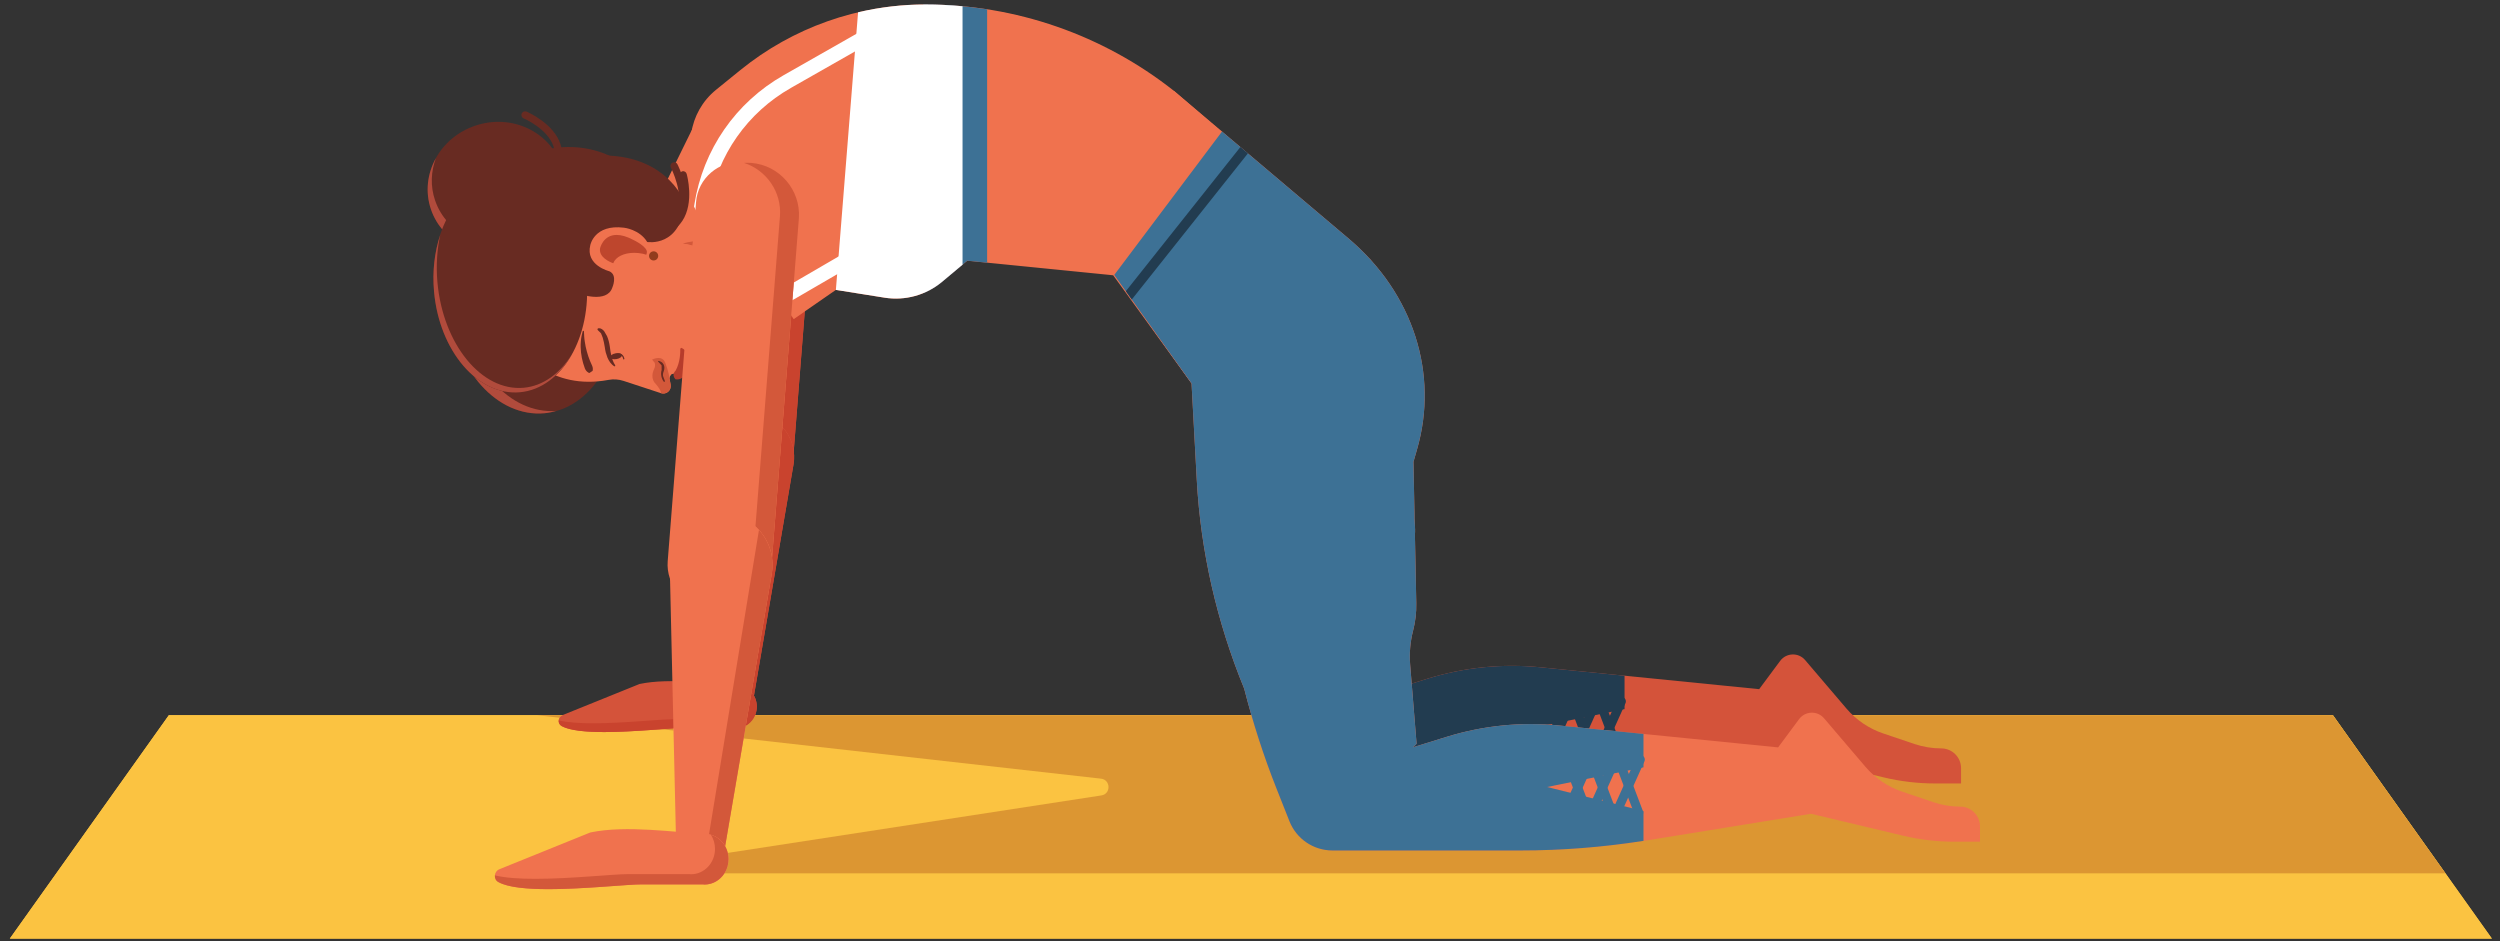 <svg width="170" height="64" viewBox="0 0 170 64" fill="none" xmlns="http://www.w3.org/2000/svg">
<rect x="0" y="0" width="170" height="64" fill="#333333" stroke="none"/>
<g id="Group 7">
<path id="path324" d="M169.449 63.825H0.668L11.481 48.635H158.637L169.449 63.825Z" fill="#FBC341"/>
<path id="path326" d="M169.449 63.825H0.668L11.481 48.635H158.637L169.449 63.825Z" fill="#FBC341"/>
<path id="path328" d="M166.291 59.388H49.26C49.435 59.112 49.537 58.78 49.537 58.423C49.537 58.417 49.537 58.411 49.537 58.405C49.537 58.405 49.537 58.404 49.537 58.403C49.537 58.397 49.537 58.392 49.537 58.387C49.537 58.385 49.537 58.385 49.537 58.384C49.537 58.379 49.537 58.373 49.537 58.367C49.533 58.24 49.516 58.116 49.488 57.997L74.891 54.089C75.555 53.988 75.535 53.025 74.867 52.949L50.564 50.215L50.712 49.352C50.995 49.199 51.22 48.944 51.348 48.635H158.637L166.291 59.388ZM45.799 49.677L44.991 49.587C45.287 49.565 45.557 49.547 45.796 49.532L45.799 49.677ZM38.045 48.805L36.527 48.635H38.239C38.152 48.672 38.088 48.733 38.045 48.805Z" fill="#DC9632"/>
<path id="path330" d="M51.237 33.624L50.248 33.545C48.88 33.437 47.848 32.229 47.956 30.86L49.592 10.145C49.7 8.776 50.908 7.745 52.277 7.853L53.267 7.931C54.636 8.039 55.667 9.248 55.559 10.616L53.923 31.331C53.815 32.7 52.607 33.732 51.237 33.624Z" fill="#D4533A"/>
<path id="path332" d="M53.975 30.669C53.889 30.055 53.615 29.487 53.203 29.04L53.489 25.407L53.803 21.443L53.972 21.697L54.724 21.177L53.975 30.669Z" fill="#C9432E"/>
<path id="path334" d="M48.06 30.568L48.429 46.639L48.367 46.965L51.243 47.456L53.96 31.577C54.237 29.955 53.137 28.4 51.515 28.123C49.892 27.845 48.337 28.945 48.06 30.568Z" fill="#D4533A"/>
<path id="path338" d="M51.269 47.304C51.221 47.22 51.165 47.14 51.103 47.068L52.483 39.003C52.484 38.997 52.484 38.991 52.485 38.985C52.485 38.983 52.487 38.98 52.487 38.976C52.487 38.976 52.487 38.975 52.487 38.973C52.544 38.621 52.547 38.271 52.5 37.932L53.184 29.275L53.219 29.063C53.812 29.717 54.116 30.623 53.964 31.555V31.556C53.963 31.563 53.961 31.571 53.96 31.577L51.269 47.304Z" fill="#C9432E"/>
<path id="path340" d="M50.153 46.593V46.587C48.447 46.525 45.592 46.067 43.489 46.511L38.249 48.629C37.931 48.759 37.892 49.207 38.193 49.373C39.705 50.205 45.072 49.504 46.481 49.504H49.995L50.08 49.513C50.844 49.513 51.463 48.859 51.463 48.049C51.463 47.268 50.883 46.635 50.153 46.593Z" fill="#D4533A"/>
<path id="path342" d="M51.463 48.035V48.033V48.035ZM51.463 48.019C51.463 48.019 51.461 48.017 51.461 48.016C51.461 48.017 51.463 48.019 51.463 48.019ZM51.461 48.003V48.001V48.003ZM51.46 47.972V47.971V47.972Z" fill="#F3C2AE"/>
<path id="path344" d="M41.081 49.78C39.853 49.78 38.756 49.683 38.193 49.373C38.041 49.289 37.976 49.133 37.989 48.983C38.592 49.132 39.423 49.184 40.321 49.184C41.355 49.184 42.479 49.116 43.455 49.047C44.431 48.979 45.26 48.911 45.701 48.911C45.703 48.911 45.703 48.911 45.704 48.911H45.781L45.796 49.532C45.363 49.557 44.821 49.6 44.224 49.641C43.244 49.711 42.116 49.78 41.081 49.78ZM50.712 49.352L51.103 47.069C51.311 47.309 51.443 47.623 51.46 47.971V47.972C51.46 47.976 51.461 47.981 51.461 47.987C51.461 47.992 51.461 47.996 51.461 48.001V48.003C51.461 48.008 51.461 48.012 51.461 48.016C51.461 48.017 51.463 48.019 51.463 48.019C51.463 48.024 51.463 48.028 51.463 48.033V48.035C51.463 48.04 51.463 48.044 51.463 48.049C51.463 48.617 51.157 49.109 50.712 49.352Z" fill="#C9432E"/>
<path id="path346" d="M132.005 50.891C131.389 50.891 130.777 50.791 130.195 50.595L128.061 49.875C127.091 49.547 126.227 48.963 125.561 48.183L122.748 44.884C122.295 44.353 121.467 44.381 121.051 44.941L119.623 46.863L104.731 45.373C102.161 45.117 99.565 45.379 97.097 46.141L94.791 46.856L95.039 46.619L94.603 41.239C94.54 40.467 94.607 39.688 94.8 38.939C94.959 38.325 95.032 37.693 95.02 37.06L94.925 32.404C94.972 31.919 95.009 31.433 95.028 30.947H94.896L94.841 28.219H89.525V53.872H102.121C105.017 53.872 107.909 53.639 110.768 53.176L121.863 51.379L128.109 52.867C129.252 53.139 130.423 53.276 131.597 53.276H133.352V52.237C133.352 51.495 132.749 50.891 132.005 50.891Z" fill="#D4533A"/>
<path id="path348" d="M110.469 45.948L104.731 45.373C102.161 45.117 99.565 45.379 97.097 46.141L94.791 46.856L95.039 46.619L94.603 41.239C94.54 40.467 94.607 39.688 94.8 38.939C94.959 38.325 95.032 37.693 95.02 37.06L94.925 32.404C94.972 31.919 95.009 31.433 95.028 30.947H94.896L94.841 28.219H89.525V53.872H102.121C104.917 53.872 107.707 53.651 110.469 53.219V51.195L103.917 49.557L110.469 48.22V45.948Z" fill="#223C50"/>
<path id="path350" d="M108.648 51.563L108.523 51.536C108.368 51.467 108.299 51.284 108.368 51.131L109.972 47.567C110.041 47.412 110.224 47.344 110.379 47.412C110.532 47.481 110.601 47.664 110.532 47.819L108.928 51.383L108.648 51.563Z" fill="#223C50"/>
<path id="path352" d="M110.143 51.608C110.02 51.608 109.903 51.532 109.856 51.411L108.471 47.756C108.411 47.597 108.489 47.42 108.648 47.361C108.807 47.3 108.984 47.38 109.044 47.539L110.429 51.193C110.491 51.351 110.411 51.528 110.252 51.588L110.143 51.608Z" fill="#223C50"/>
<path id="path354" d="M106.887 51.691L106.761 51.664C106.607 51.593 106.537 51.412 106.607 51.257L108.211 47.693C108.28 47.539 108.463 47.471 108.616 47.54C108.772 47.609 108.84 47.791 108.771 47.945L107.167 51.509L106.887 51.691Z" fill="#223C50"/>
<path id="path356" d="M108.381 51.735C108.257 51.735 108.141 51.66 108.095 51.537L106.709 47.883C106.648 47.724 106.728 47.548 106.887 47.488C107.045 47.427 107.223 47.507 107.283 47.665L108.668 51.32C108.728 51.477 108.649 51.655 108.491 51.715L108.381 51.735Z" fill="#223C50"/>
<path id="path358" d="M105.197 51.691L105.072 51.664C104.917 51.593 104.848 51.412 104.917 51.257L106.521 47.693C106.592 47.539 106.773 47.471 106.928 47.54C107.083 47.609 107.151 47.791 107.081 47.945L105.477 51.509L105.197 51.691Z" fill="#223C50"/>
<path id="path360" d="M106.693 51.735C106.569 51.735 106.452 51.66 106.405 51.537L105.02 47.883C104.96 47.724 105.039 47.548 105.197 47.488C105.356 47.427 105.533 47.507 105.593 47.665L106.979 51.32C107.04 51.477 106.96 51.655 106.801 51.715L106.693 51.735Z" fill="#223C50"/>
<path id="path362" d="M47.744 12.355L53.972 21.697L56.84 19.713L60.145 20.241C61.548 20.467 62.979 20.071 64.067 19.157L65.772 17.728L75.697 18.72L81.024 26.072L93.245 17.713L79.813 6.167C75.004 2.369 69.056 0.304 62.928 0.304C58.347 0.304 53.905 1.879 50.347 4.763L48.695 6.103C46.811 7.628 46.399 10.337 47.744 12.355Z" fill="#F0724E"/>
<path id="path364" d="M47.281 8.356L43.165 16.732L47.735 20.143L48.449 19.656L50.155 20.251L50.139 19.792C50.112 19.011 50.488 18.269 51.135 17.829L54.029 12.188L47.281 8.356Z" fill="#F0724E"/>
<path id="path366" d="M47.097 16.708C46.876 16.639 46.645 16.591 46.411 16.565C46.653 16.489 46.889 16.441 47.121 16.416L47.097 16.708Z" fill="#D3583A"/>
<path id="path368" d="M40.077 21.324C43.473 20.175 45.4 16.793 44.377 13.772C43.356 10.749 39.773 9.232 36.376 10.381C32.977 11.529 31.052 14.911 32.075 17.933C33.096 20.955 36.679 22.472 40.077 21.324Z" fill="#682B22"/>
<path id="path370" d="M37.583 12.032L37.452 11.997L37.369 11.655C37.724 11.071 37.816 10.504 37.645 9.972C37.252 8.757 35.624 8.056 35.607 8.049C35.48 7.996 35.421 7.849 35.475 7.723C35.528 7.596 35.675 7.537 35.801 7.589C35.876 7.621 37.653 8.385 38.117 9.817C38.337 10.493 38.228 11.199 37.795 11.913L37.583 12.032Z" fill="#682B22"/>
<path id="path372" d="M44.527 16.081C44.404 16.081 44.296 15.989 44.28 15.864C44.263 15.728 44.359 15.603 44.496 15.585C45.173 15.499 45.673 15.217 45.981 14.751C46.687 13.687 46.219 11.976 46.215 11.959C46.177 11.827 46.253 11.689 46.387 11.652C46.523 11.612 46.656 11.692 46.693 11.824C46.716 11.903 47.228 13.767 46.397 15.024C46.007 15.617 45.388 15.972 44.559 16.08L44.527 16.081Z" fill="#682B22"/>
<path id="path374" d="M44.325 15.767C44.197 15.767 44.088 15.668 44.077 15.539C44.067 15.401 44.168 15.281 44.305 15.271C45.136 15.201 45.695 14.917 45.968 14.424C46.591 13.297 45.629 11.413 45.619 11.395C45.556 11.273 45.604 11.123 45.725 11.059C45.848 10.997 45.999 11.044 46.061 11.165C46.107 11.252 47.155 13.308 46.403 14.667C46.044 15.313 45.352 15.684 44.345 15.765L44.325 15.767Z" fill="#682B22"/>
<path id="path376" d="M37.019 28.101C40.207 27.815 42.483 24.147 42.103 19.907C41.723 15.668 38.829 12.463 35.641 12.749C32.453 13.035 30.177 16.704 30.557 20.943C30.939 25.183 33.832 28.387 37.019 28.101Z" fill="#682B22"/>
<path id="path378" d="M31.436 20.783C31.088 16.912 32.959 13.527 35.713 12.748L35.641 12.749C32.453 13.035 30.177 16.704 30.557 20.943C30.939 25.183 33.832 28.387 37.019 28.101C37.296 28.076 37.563 28.017 37.825 27.943C34.665 28.175 31.812 24.991 31.436 20.783Z" fill="#B14B3C"/>
<path id="path380" d="M35.144 16.917C37.588 16.091 38.937 13.547 38.155 11.235C37.373 8.923 34.757 7.719 32.312 8.547C29.868 9.373 28.52 11.917 29.303 14.229C30.084 16.541 32.699 17.745 35.144 16.917Z" fill="#682B22"/>
<path id="path382" d="M35.424 16.308C32.979 17.135 30.364 15.931 29.583 13.619C29.256 12.657 29.305 11.657 29.641 10.755C29.063 11.8 28.901 13.044 29.303 14.229C30.084 16.541 32.699 17.745 35.144 16.917C36.572 16.435 37.621 15.364 38.095 14.099C37.544 15.092 36.616 15.904 35.424 16.308Z" fill="#B14B3C"/>
<path id="path384" d="M35.625 26.86C35.364 26.86 35.145 26.657 35.131 26.392C35.115 26.117 35.324 25.883 35.597 25.867C35.616 25.865 37.592 25.724 38.811 24.013C40.009 22.332 40.132 19.731 39.175 16.284C39.101 16.02 39.256 15.745 39.521 15.672C39.787 15.601 40.06 15.753 40.135 16.019C41.179 19.779 41.001 22.668 39.611 24.607C38.107 26.703 35.752 26.855 35.653 26.86H35.625Z" fill="#682B22"/>
<path id="path386" d="M38.304 20.065L39.232 19.296C39.232 19.296 40.887 17.789 39.927 15.671L38.34 15.296L36.848 14.879L36.079 15.836L36.495 18.12L38.267 19.856L38.304 20.065Z" fill="#682B22"/>
<path id="path388" d="M35.523 23.84C35.523 23.84 37.4 26.577 41.383 25.832C41.724 25.769 42.076 25.793 42.407 25.903L44.943 26.736C45.112 26.792 45.299 26.755 45.433 26.639C45.572 26.521 45.636 26.339 45.604 26.16L45.527 25.74L45.564 25.583L45.672 25.441L46 25.38L46.34 25.591L46.659 25.249L47.169 25.196L47.467 25.193C47.813 25.189 47.937 24.885 48.209 24.671L49.456 24.663C50.405 24.484 51.023 23.559 50.821 22.613L50.688 21.989C50.472 20.976 50.107 20.001 49.604 19.096L49.243 18.447C48.624 17.336 47.48 16.62 46.211 16.548L44.603 16.456C44.068 13.52 40.949 11.807 38.201 12.972C36.324 13.769 34.656 15.101 34.5 17.325C34.5 17.325 33.963 21.145 35.523 23.84Z" fill="#F0724E"/>
<path id="path390" d="M46.259 23.703C46.265 23.944 46.255 24.653 45.939 25.204C45.939 25.204 45.632 25.472 45.931 25.789C45.931 25.789 46.344 25.916 46.684 25.387C46.684 25.387 47.228 25.521 47.408 25.404C47.408 25.404 47.749 25.353 47.4 24.833C47.4 24.833 46.867 23.909 46.336 23.652L46.259 23.703Z" fill="#B73C2B"/>
<path id="path392" d="M45.384 26.676C45.401 26.665 45.417 26.652 45.433 26.639C45.548 26.541 45.612 26.399 45.612 26.252C45.612 26.399 45.548 26.541 45.433 26.639C45.417 26.652 45.401 26.665 45.384 26.676Z" fill="#DEBAA1"/>
<path id="path394" d="M45.105 26.759C45.059 26.759 45.012 26.753 44.967 26.74L44.929 26.731C44.929 26.731 45.028 26.613 44.569 26.081C44.569 26.081 44.163 25.749 44.492 25.063C44.551 24.94 44.564 24.795 44.517 24.665L44.34 24.455C44.34 24.455 44.548 24.341 44.772 24.341C44.96 24.341 45.159 24.421 45.255 24.713C45.255 24.713 45.487 25.325 45.527 25.74L45.531 25.763L45.604 26.16C45.609 26.191 45.612 26.221 45.612 26.252C45.612 26.399 45.548 26.541 45.433 26.639C45.417 26.652 45.401 26.665 45.384 26.676C45.301 26.731 45.204 26.759 45.105 26.759Z" fill="#D3583A"/>
<path id="path396" d="M41.773 24.909C41.545 24.769 41.409 24.548 41.308 24.321L41.191 23.968L41.153 23.787L41.139 23.695L41.127 23.613C41.092 23.391 41.047 23.169 40.985 22.96L40.869 22.667L40.689 22.484L40.669 22.477L40.616 22.373L40.7 22.317L40.816 22.329L40.921 22.376L41.009 22.443L41.08 22.517L41.277 22.853C41.376 23.084 41.431 23.321 41.467 23.563C41.487 23.691 41.491 23.788 41.513 23.901L41.58 24.227C41.635 24.437 41.709 24.653 41.832 24.832L41.837 24.84L41.825 24.908L41.773 24.909Z" fill="#682B22"/>
<path id="path398" d="M41.856 24.027C42.075 23.987 42.267 24.041 42.287 24.149C42.307 24.257 42.145 24.379 41.927 24.417C41.709 24.457 41.516 24.401 41.497 24.293C41.477 24.185 41.639 24.065 41.856 24.027Z" fill="#682B22"/>
<path id="path400" d="M42.457 24.388L42.461 24.407L42.424 24.453L42.377 24.417C42.377 24.415 42.355 24.233 42.223 24.152C42.139 24.1 42.025 24.097 41.885 24.147L41.832 24.121L41.857 24.068C42.023 24.011 42.16 24.015 42.268 24.081C42.407 24.168 42.448 24.333 42.457 24.388Z" fill="#682B22"/>
<path id="path402" d="M40.028 25.348C39.887 25.273 39.819 25.167 39.771 25.052L39.653 24.696C39.583 24.46 39.539 24.215 39.509 23.971C39.483 23.725 39.475 23.479 39.496 23.235C39.512 22.991 39.559 22.751 39.625 22.519L39.677 22.489L39.708 22.528V22.529C39.72 22.767 39.725 22.999 39.765 23.227C39.797 23.453 39.843 23.677 39.904 23.896C39.961 24.116 40.036 24.329 40.119 24.539L40.255 24.845C40.299 24.945 40.331 25.056 40.304 25.188L40.297 25.22L40.077 25.365L40.028 25.348Z" fill="#682B22"/>
<path id="path404" d="M45.136 25.957C45.055 25.843 44.997 25.72 44.971 25.583C44.944 25.451 44.945 25.291 44.991 25.168L44.987 24.843L44.76 24.596L44.749 24.556L44.779 24.541C44.911 24.561 45.053 24.643 45.124 24.781C45.199 24.92 45.188 25.079 45.144 25.216C45.096 25.333 45.069 25.441 45.085 25.563L45.211 25.9L45.212 25.904L45.2 25.969L45.136 25.957Z" fill="#682B22"/>
<path id="path406" d="M35.355 26.673C38.219 26.416 40.247 22.937 39.885 18.904C39.523 14.869 36.908 11.807 34.044 12.064C31.181 12.321 29.153 15.8 29.515 19.833C29.877 23.868 32.492 26.929 35.355 26.673Z" fill="#682B22"/>
<path id="path408" d="M35.608 26.368C32.749 26.624 30.124 23.412 29.745 19.195C29.644 18.057 29.72 16.968 29.935 15.972C29.555 17.121 29.389 18.443 29.515 19.833C29.877 23.868 32.492 26.929 35.355 26.673C36.823 26.541 38.067 25.56 38.887 24.095C38.079 25.393 36.937 26.249 35.608 26.368Z" fill="#B14B3C"/>
<path id="path410" d="M36.479 22.416C36.479 22.416 37.363 22.579 38.153 20.728C38.153 20.728 38.697 19.851 39.408 19.985C39.408 19.985 41.272 20.655 41.636 19.559C41.636 19.559 42.024 18.703 41.431 18.444C41.431 18.444 39.8 18.044 40.139 16.672C40.139 16.672 40.407 15.233 42.431 15.484C42.431 15.484 43.485 15.592 44.011 16.456C44.011 16.456 46.32 16.843 46.552 13.756C46.552 13.756 45.184 9.915 39.576 10.668C37.247 10.981 35.212 12.46 34.283 14.619C33.756 15.844 33.443 17.447 33.665 19.509C33.665 19.509 33.879 22.123 35.385 22.561C35.385 22.561 35.676 22.76 36.479 22.416Z" fill="#682B22"/>
<path id="path412" d="M41.699 17.901C41.469 17.819 40.707 17.499 40.804 16.885C40.804 16.885 41 15.975 41.932 15.975C42.235 15.975 42.616 16.071 43.092 16.327C43.092 16.327 44.101 16.804 43.981 17.209L43.948 17.321L43.711 17.255C43.509 17.212 43.311 17.192 43.123 17.192C42.432 17.192 41.865 17.464 41.699 17.901Z" fill="#BE462D"/>
<path id="path414" d="M44.391 17.095C44.56 17.064 44.723 17.176 44.752 17.345C44.784 17.515 44.671 17.677 44.501 17.708C44.333 17.739 44.171 17.627 44.14 17.457C44.109 17.288 44.221 17.125 44.391 17.095Z" fill="#923C1D"/>
<path id="path416" d="M52.444 20.76C52.139 20.76 51.833 20.716 51.536 20.625C50.705 20.373 50.011 19.783 49.628 19.004L47.195 14.045L47.22 13.889C47.807 10.173 50.019 6.973 53.289 5.113L59.079 1.82C59.315 1.683 59.62 1.767 59.756 2.007C59.892 2.245 59.808 2.549 59.569 2.685L53.781 5.979C50.821 7.663 48.804 10.54 48.228 13.891L50.521 18.565C50.787 19.105 51.249 19.499 51.825 19.673C52.4 19.847 53.004 19.777 53.524 19.475L57.293 17.283C57.531 17.145 57.835 17.225 57.973 17.463C58.113 17.7 58.032 18.005 57.795 18.143L54.024 20.335C53.541 20.616 52.995 20.76 52.444 20.76Z" fill="white"/>
<path id="path418" d="M67.125 0.635C65.743 0.419 64.341 0.304 62.928 0.304L62.779 0.311V19.933C63.24 19.744 63.676 19.485 64.067 19.157L65.772 17.728L67.125 17.863V0.635Z" fill="#3D7195"/>
<path id="path420" d="M56.84 19.713L60.145 20.241C61.548 20.467 62.979 20.071 64.067 19.157L65.453 17.996V0.425C64.616 0.347 63.775 0.304 62.928 0.304C61.377 0.304 59.84 0.484 58.349 0.835" fill="white"/>
<path id="path422" d="M133.295 54.851C132.679 54.851 132.067 54.751 131.483 54.553L129.351 53.833C128.379 53.505 127.515 52.921 126.849 52.141L124.036 48.843C123.584 48.312 122.755 48.34 122.339 48.9L120.912 50.823L106.019 49.333C103.449 49.076 100.853 49.337 98.387 50.1L96.08 50.815L96.328 50.579L95.891 45.197C95.828 44.425 95.895 43.647 96.088 42.896C96.247 42.284 96.321 41.652 96.308 41.019L96.215 36.363C96.26 35.877 96.165 35.392 96.185 34.905L96.115 31.403L96.357 30.565C97.851 25.416 96.092 19.956 91.751 16.26L79.813 6.167L75.769 18.695L81.024 26.072L81.38 32.636C81.644 37.501 82.74 42.281 84.603 46.824C85.192 49.124 85.92 51.389 86.796 53.604L87.683 55.844C88.157 57.043 89.315 57.831 90.605 57.831H103.409C106.305 57.831 109.197 57.599 112.056 57.136L123.152 55.337L129.397 56.825C130.54 57.097 131.711 57.235 132.885 57.235H134.64V56.196C134.64 55.453 134.037 54.851 133.295 54.851Z" fill="#F0724E"/>
<path id="path424" d="M75.769 18.695L81.024 26.072L81.38 32.636C81.644 37.501 82.74 42.281 84.603 46.824C85.192 49.124 85.92 51.389 86.796 53.604L87.683 55.844C88.157 57.043 89.315 57.831 90.605 57.831H103.409C106.205 57.831 108.996 57.609 111.757 57.177V55.153L105.205 53.516L111.757 52.179V49.907L106.019 49.333C103.449 49.076 100.853 49.337 98.387 50.1L96.08 50.815L96.328 50.579L95.891 45.197C95.828 44.425 95.895 43.647 96.088 42.896C96.247 42.284 96.321 41.652 96.308 41.019L96.215 36.363C96.26 35.877 96.165 35.392 96.185 34.905L96.115 31.403L96.357 30.565C97.851 25.416 96.092 19.956 91.751 16.26L83.097 8.944" fill="#3D7195"/>
<path id="path426" d="M76.961 20.367L84.856 10.431L84.345 9.999L76.557 19.801L76.961 20.367Z" fill="#223C50"/>
<path id="path428" d="M109.936 55.523L109.811 55.495C109.656 55.425 109.587 55.244 109.657 55.089L111.26 51.525C111.331 51.371 111.512 51.303 111.667 51.371C111.821 51.441 111.889 51.623 111.82 51.777L110.217 55.341L109.936 55.523Z" fill="#3D7195"/>
<path id="path430" d="M111.432 55.567C111.308 55.567 111.192 55.492 111.144 55.369L109.759 51.715C109.699 51.556 109.779 51.38 109.937 51.32C110.095 51.259 110.272 51.339 110.332 51.497L111.719 55.152C111.779 55.309 111.699 55.487 111.54 55.547L111.432 55.567Z" fill="#3D7195"/>
<path id="path432" d="M108.175 55.649L108.049 55.621C107.895 55.553 107.825 55.371 107.895 55.216L109.5 51.652C109.569 51.499 109.751 51.429 109.905 51.499C110.06 51.568 110.128 51.751 110.059 51.904L108.455 55.468L108.175 55.649Z" fill="#3D7195"/>
<path id="path434" d="M109.669 55.695C109.547 55.695 109.429 55.619 109.384 55.496L107.997 51.841C107.937 51.684 108.017 51.507 108.175 51.445C108.333 51.385 108.511 51.465 108.571 51.624L109.957 55.277C110.017 55.437 109.937 55.613 109.779 55.673L109.669 55.695Z" fill="#3D7195"/>
<path id="path436" d="M106.485 55.649L106.36 55.621C106.205 55.553 106.137 55.371 106.207 55.216L107.809 51.652C107.88 51.499 108.061 51.429 108.216 51.499C108.371 51.568 108.44 51.751 108.369 51.904L106.767 55.468L106.485 55.649Z" fill="#3D7195"/>
<path id="path438" d="M107.981 55.695C107.857 55.695 107.741 55.619 107.695 55.496L106.308 51.841C106.248 51.684 106.328 51.507 106.487 51.445C106.644 51.385 106.821 51.465 106.881 51.624L108.268 55.277C108.328 55.437 108.248 55.613 108.089 55.673L107.981 55.695Z" fill="#3D7195"/>
<path id="path440" d="M49.272 41.415L48.107 41.323C46.492 41.196 45.276 39.771 45.404 38.156L47.332 13.733C47.46 12.119 48.885 10.903 50.499 11.031L51.665 11.123C53.279 11.251 54.495 12.675 54.367 14.289L52.439 38.712C52.311 40.327 50.887 41.543 49.272 41.415Z" fill="#F0724E"/>
<path id="path442" d="M53.489 25.407L53.803 21.443L53.489 25.407Z" fill="#AE3623"/>
<path id="path444" d="M53.803 21.443L53.884 20.412L53.803 21.443ZM53.979 19.209L54.325 14.827C54.324 14.841 54.323 14.856 54.321 14.872L53.979 19.209Z" fill="#D3583A"/>
<path id="path446" d="M53.884 20.412L53.979 19.209L53.884 20.412Z" fill="#DEC2B3"/>
<path id="path448" d="M52.5 37.931C52.385 37.103 51.979 36.347 51.371 35.795L53.036 14.712C53.167 13.053 52.112 11.564 50.589 11.076C50.676 11.071 50.761 11.068 50.848 11.068C50.925 11.068 51.004 11.071 51.083 11.077C53.001 11.228 54.451 12.911 54.325 14.827L53.979 19.209L53.884 20.412L53.803 21.443L53.489 25.407L52.5 37.931Z" fill="#D3583A"/>
<path id="path450" d="M45.527 37.812L45.961 56.759C45.941 56.881 45.916 57.009 45.888 57.144L49.279 57.724L52.483 39.003C52.809 37.089 51.512 35.256 49.6 34.929C47.687 34.603 45.853 35.899 45.527 37.812Z" fill="#F0724E"/>
<path id="path452" d="M51.103 47.068L52.483 39.003C52.484 38.997 52.484 38.991 52.485 38.985C52.484 38.991 52.484 38.997 52.483 39.003L51.103 47.068Z" fill="#AE3623"/>
<path id="path456" d="M49.309 57.544C49.075 57.128 48.679 56.827 48.213 56.733L51.609 36.037C52.308 36.808 52.665 37.875 52.487 38.973C52.487 38.975 52.487 38.976 52.487 38.976C52.487 38.98 52.485 38.983 52.485 38.985C52.484 38.991 52.484 38.997 52.483 39.003L51.103 47.068L50.712 49.352L50.564 50.215L49.309 57.544Z" fill="#D3583A"/>
<path id="path458" d="M47.995 56.705V56.697C45.981 56.625 42.616 56.085 40.139 56.608L33.96 59.107C33.584 59.259 33.537 59.788 33.893 59.983C35.677 60.964 42.004 60.137 43.665 60.137L47.807 60.139L47.908 60.149C48.808 60.149 49.537 59.376 49.537 58.423C49.537 57.5 48.853 56.755 47.995 56.705Z" fill="#F0724E"/>
<path id="path460" d="M49.26 59.388C49.435 59.112 49.537 58.78 49.537 58.423C49.537 58.78 49.435 59.112 49.26 59.388ZM49.537 58.405C49.537 58.405 49.537 58.404 49.537 58.403C49.537 58.404 49.537 58.405 49.537 58.405ZM49.537 58.387C49.537 58.385 49.537 58.385 49.537 58.384C49.537 58.385 49.537 58.385 49.537 58.387Z" fill="#C17123"/>
<path id="path462" d="M37.3 60.463C35.852 60.463 34.557 60.348 33.893 59.983C33.713 59.884 33.637 59.7 33.653 59.524C34.364 59.699 35.343 59.76 36.404 59.76C37.621 59.76 38.945 59.68 40.097 59.599C41.248 59.519 42.225 59.439 42.747 59.439H42.748H46.889L46.991 59.449C47.891 59.449 48.62 58.676 48.62 57.724C48.62 57.369 48.517 57.043 48.345 56.769C49.015 56.967 49.513 57.6 49.537 58.367C49.537 58.373 49.537 58.379 49.537 58.384C49.537 58.385 49.537 58.385 49.537 58.387C49.537 58.392 49.537 58.397 49.537 58.403C49.537 58.404 49.537 58.405 49.537 58.405C49.537 58.411 49.537 58.417 49.537 58.423C49.537 58.78 49.435 59.112 49.26 59.388C48.967 59.847 48.471 60.149 47.908 60.149L47.807 60.139L43.665 60.137C42.623 60.137 39.741 60.463 37.3 60.463Z" fill="#D3583A"/>
</g>
</svg>
